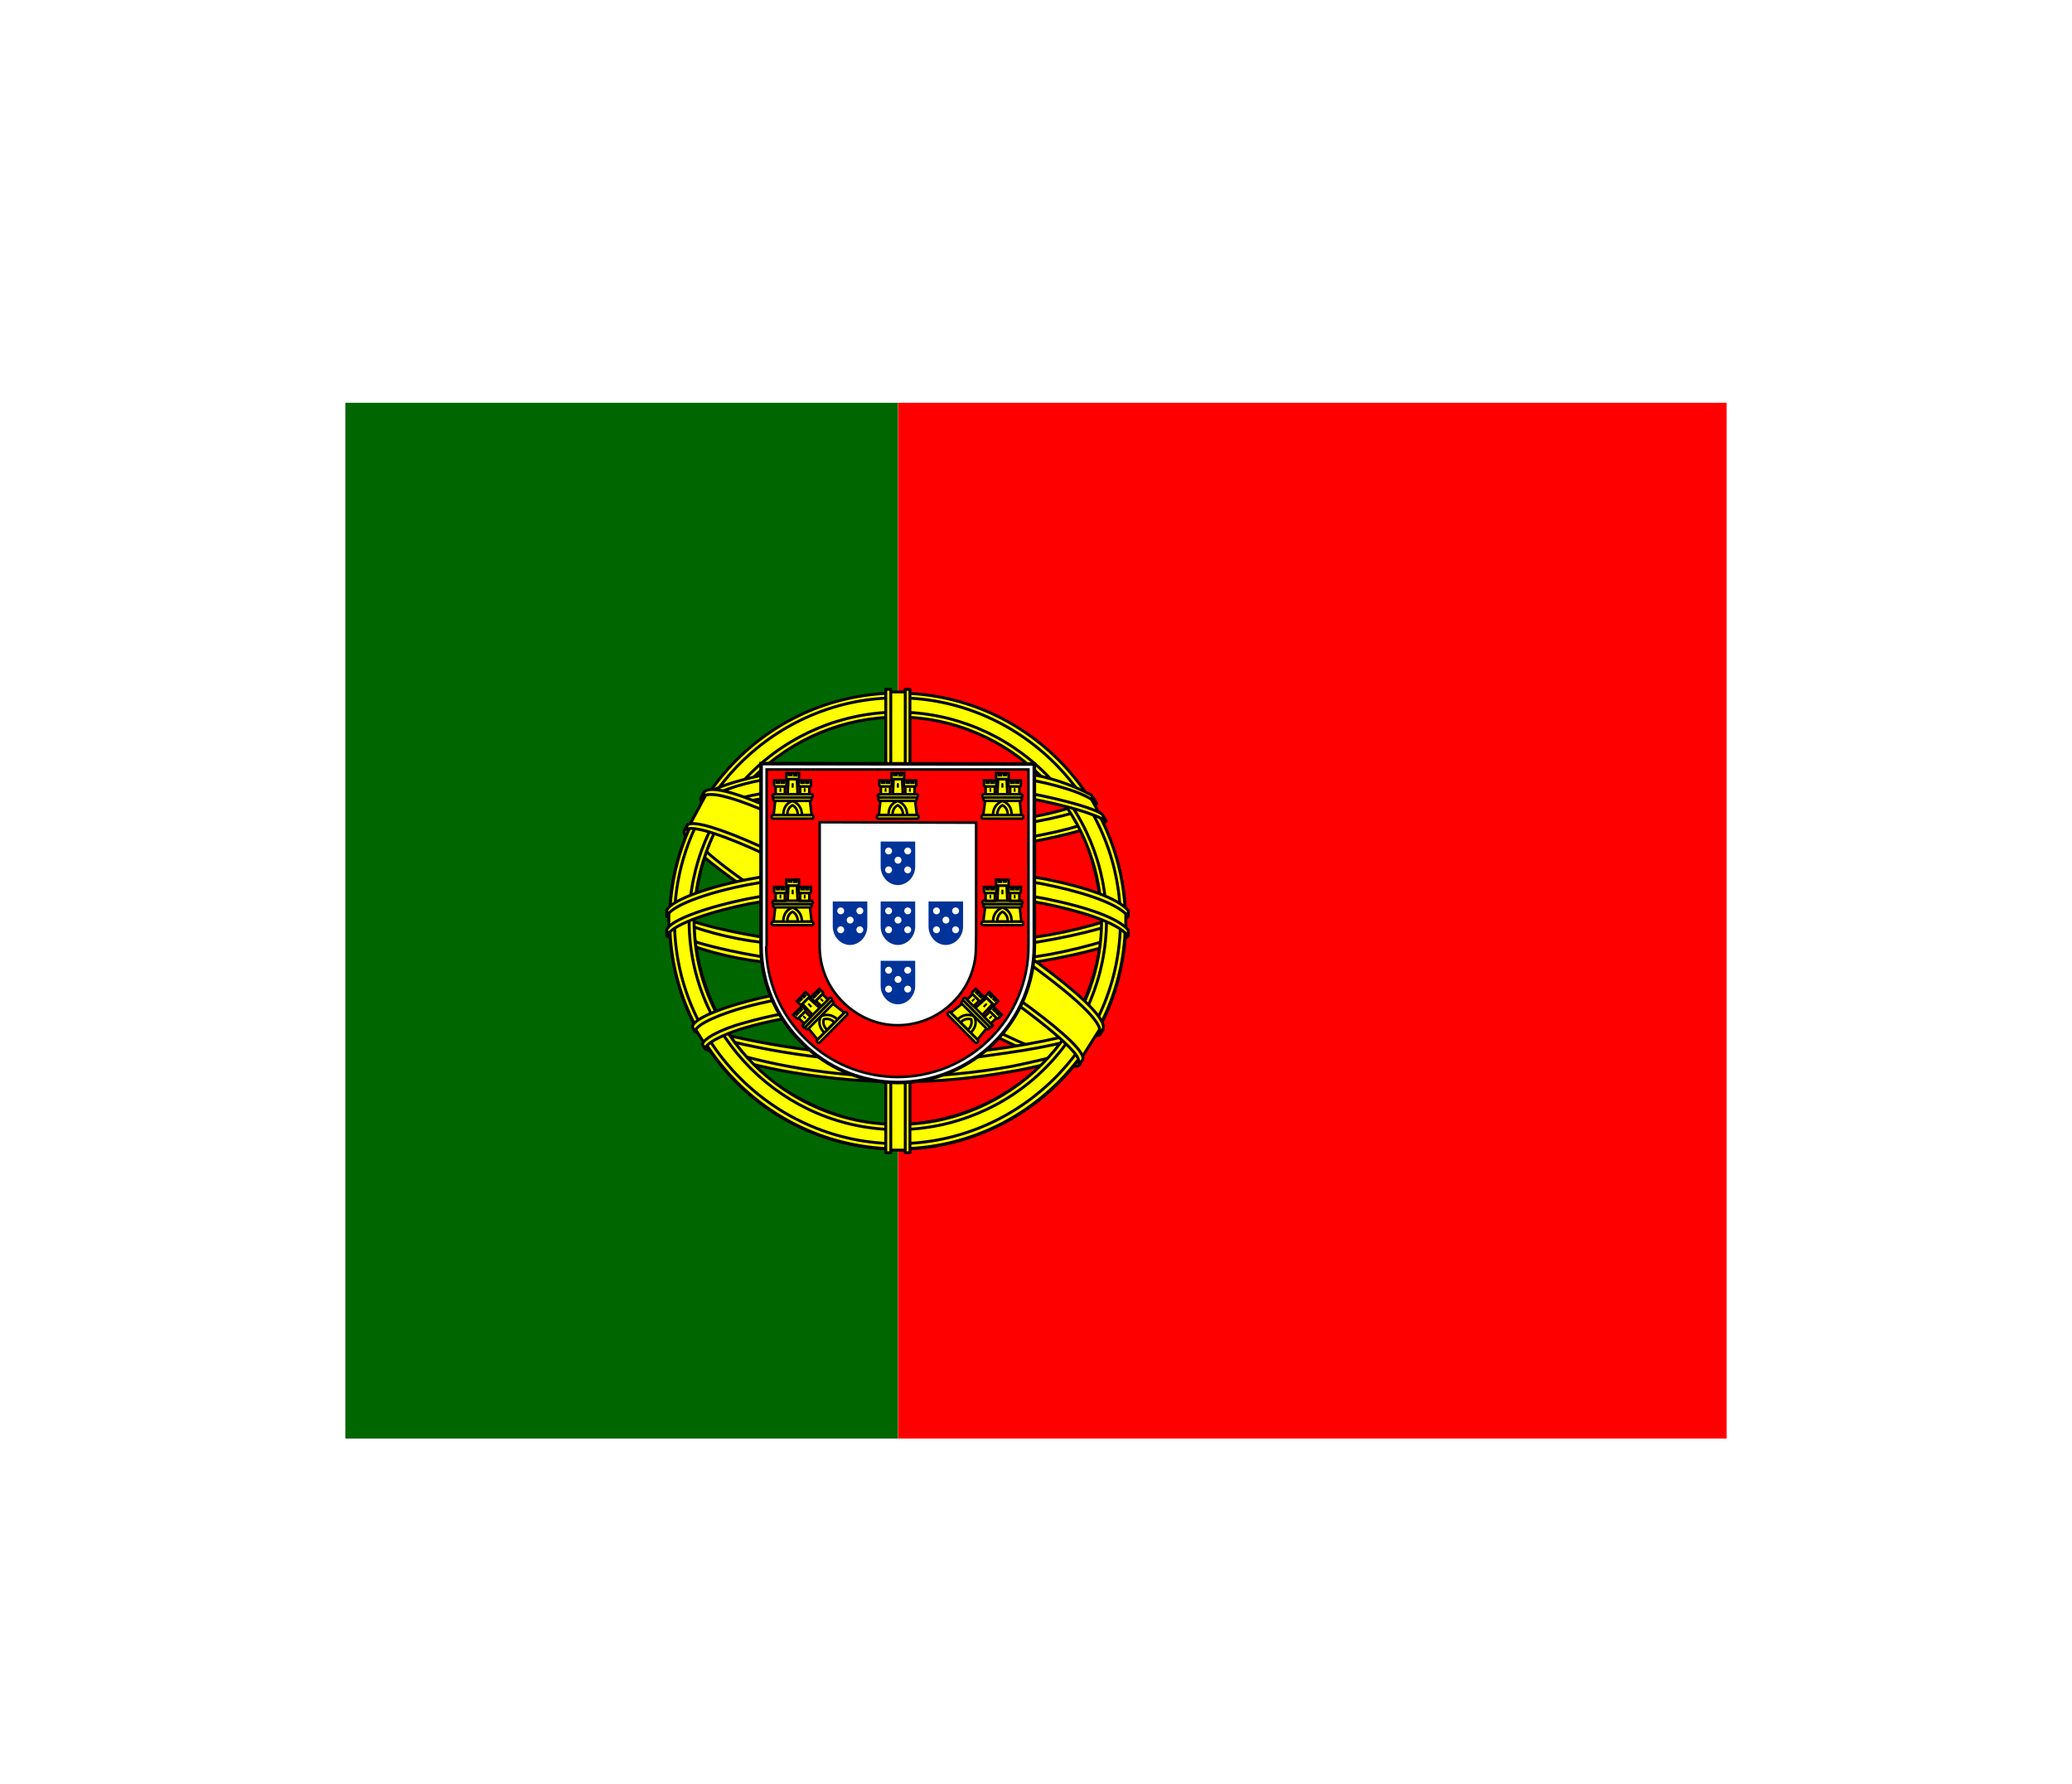 <svg width="36" height="31" viewBox="0 0 36 31" fill="none" xmlns="http://www.w3.org/2000/svg">
<g filter="url(#filter0_d_336_29920)">
<g clip-path="url(#clip0_336_29920)">
<path d="M15.602 3H30.002V21H15.602V3Z" fill="#FF0000"/>
<path d="M6 3H15.6V21H6V3Z" fill="#006600"/>
<path fill-rule="evenodd" clip-rule="evenodd" d="M18.729 14.482C17.518 14.444 11.979 10.987 11.941 10.432L12.245 9.926C12.796 10.725 18.459 14.088 19.018 13.968L18.729 14.482Z" fill="#FFFF00" stroke="black" stroke-width="0.05" stroke-linecap="round" stroke-linejoin="round"/>
<path fill-rule="evenodd" clip-rule="evenodd" d="M12.181 9.855C12.072 10.148 13.629 11.108 15.496 12.248C17.367 13.384 18.98 14.085 19.096 13.988L19.152 13.883C19.13 13.921 19.077 13.932 18.991 13.905C18.485 13.759 17.169 13.155 15.537 12.165C13.902 11.175 12.485 10.264 12.264 9.878C12.246 9.842 12.239 9.802 12.241 9.762H12.233L12.188 9.844L12.181 9.855V9.855ZM18.755 14.498C18.736 14.536 18.695 14.536 18.623 14.528C18.174 14.479 16.801 13.812 15.177 12.841C13.287 11.708 11.727 10.681 11.9 10.411L11.945 10.328L11.952 10.332C11.802 10.789 15.031 12.634 15.222 12.754C17.09 13.909 18.665 14.588 18.803 14.412L18.755 14.498V14.498Z" fill="#FFFF00" stroke="black" stroke-width="0.05" stroke-linecap="round" stroke-linejoin="round"/>
<path fill-rule="evenodd" clip-rule="evenodd" d="M15.606 10.77C16.814 10.759 18.306 10.605 19.169 10.26L18.981 9.96C18.475 10.242 16.975 10.429 15.595 10.455C13.968 10.44 12.816 10.287 12.239 9.9L12.066 10.223C13.124 10.673 14.211 10.767 15.606 10.77" fill="#FFFF00"/>
<path d="M15.606 10.77C16.814 10.759 18.306 10.605 19.169 10.26L18.981 9.96C18.475 10.242 16.975 10.429 15.595 10.455C13.968 10.44 12.816 10.287 12.239 9.9L12.066 10.223C13.124 10.673 14.211 10.767 15.606 10.77" stroke="black" stroke-width="0.05" stroke-linecap="round" stroke-linejoin="round"/>
<path fill-rule="evenodd" clip-rule="evenodd" d="M19.219 10.268C19.189 10.317 18.627 10.508 17.802 10.651C17.074 10.761 16.34 10.815 15.604 10.812C14.899 10.815 14.195 10.77 13.497 10.677C12.63 10.542 12.184 10.355 12.015 10.287L12.057 10.205C12.533 10.392 12.983 10.505 13.508 10.587C14.201 10.681 14.9 10.727 15.6 10.726C16.332 10.727 17.063 10.673 17.787 10.565C18.63 10.426 19.092 10.25 19.159 10.171L19.219 10.272V10.268ZM19.054 9.965C18.964 10.04 18.507 10.201 17.704 10.328C17.011 10.429 16.312 10.479 15.612 10.478C14.787 10.478 14.108 10.418 13.594 10.343C12.777 10.238 12.342 10.043 12.184 9.991L12.233 9.908C12.357 9.972 12.773 10.141 13.602 10.257C14.268 10.346 14.939 10.389 15.612 10.385C16.307 10.385 17.001 10.335 17.689 10.235C18.495 10.122 18.93 9.92 18.998 9.867L19.054 9.965V9.965ZM11.637 12.226C12.379 12.627 14.033 12.826 15.597 12.841C17.022 12.845 18.874 12.623 19.568 12.256L19.549 11.855C19.332 12.192 17.344 12.518 15.582 12.507C13.819 12.492 12.18 12.222 11.633 11.87V12.226" fill="#FFFF00"/>
<path d="M11.637 12.226C12.379 12.627 14.033 12.826 15.597 12.841C17.022 12.845 18.874 12.623 19.568 12.256L19.549 11.855C19.332 12.192 17.344 12.518 15.582 12.507C13.819 12.492 12.18 12.222 11.633 11.87V12.226M19.219 10.268C19.189 10.317 18.627 10.508 17.802 10.651C17.074 10.761 16.34 10.815 15.604 10.812C14.899 10.815 14.195 10.77 13.497 10.677C12.63 10.542 12.184 10.355 12.015 10.287L12.057 10.205C12.533 10.392 12.983 10.505 13.508 10.587C14.201 10.681 14.9 10.727 15.6 10.726C16.332 10.727 17.063 10.673 17.787 10.565C18.63 10.426 19.092 10.25 19.159 10.171L19.219 10.272V10.268ZM19.054 9.965C18.964 10.04 18.507 10.201 17.704 10.328C17.011 10.429 16.312 10.479 15.612 10.478C14.787 10.478 14.108 10.418 13.594 10.343C12.777 10.238 12.342 10.043 12.184 9.991L12.233 9.908C12.357 9.972 12.773 10.141 13.602 10.257C14.268 10.346 14.939 10.389 15.612 10.385C16.307 10.385 17.001 10.335 17.689 10.235C18.495 10.122 18.93 9.92 18.998 9.867L19.054 9.965V9.965Z" stroke="black" stroke-width="0.05" stroke-linecap="round" stroke-linejoin="round"/>
<path fill-rule="evenodd" clip-rule="evenodd" d="M19.603 12.169V12.263C19.498 12.39 18.846 12.578 18.028 12.713C17.216 12.829 16.396 12.885 15.576 12.878C14.798 12.884 14.021 12.83 13.251 12.716C12.677 12.65 12.116 12.498 11.586 12.266V12.158C11.95 12.398 12.932 12.578 13.262 12.63C13.855 12.72 14.616 12.788 15.576 12.788C16.585 12.788 17.391 12.716 18.013 12.623C18.602 12.536 19.438 12.315 19.603 12.169V12.169ZM19.603 11.831V11.925C19.498 12.049 18.846 12.236 18.028 12.371C17.216 12.489 16.396 12.546 15.576 12.54C14.798 12.545 14.021 12.491 13.251 12.379C12.677 12.312 12.116 12.161 11.586 11.929V11.816C11.95 12.06 12.936 12.236 13.262 12.289C14.028 12.401 14.802 12.455 15.576 12.45C16.585 12.45 17.395 12.375 18.013 12.281C18.602 12.199 19.438 11.978 19.603 11.831V11.831ZM15.591 14.411C13.881 14.404 12.415 13.946 12.103 13.871L12.328 14.224C13.38 14.596 14.49 14.778 15.606 14.76C16.907 14.723 18.043 14.621 18.842 14.231L19.075 13.864C18.531 14.123 16.675 14.411 15.587 14.411" fill="#FFFF00"/>
<path d="M15.591 14.411C13.881 14.404 12.415 13.946 12.103 13.871L12.328 14.224C13.38 14.596 14.49 14.778 15.606 14.76C16.907 14.723 18.043 14.621 18.842 14.231L19.075 13.864C18.531 14.123 16.675 14.411 15.587 14.411M19.603 12.169V12.263C19.498 12.39 18.846 12.578 18.028 12.713C17.216 12.829 16.396 12.885 15.576 12.878C14.798 12.884 14.021 12.83 13.251 12.716C12.677 12.65 12.116 12.498 11.586 12.266V12.158C11.95 12.398 12.932 12.578 13.262 12.63C13.855 12.72 14.616 12.788 15.576 12.788C16.585 12.788 17.391 12.716 18.013 12.623C18.602 12.536 19.438 12.315 19.603 12.169V12.169ZM19.603 11.831V11.925C19.498 12.049 18.846 12.236 18.028 12.371C17.216 12.489 16.396 12.546 15.576 12.54C14.798 12.545 14.021 12.491 13.251 12.379C12.677 12.312 12.116 12.161 11.586 11.929V11.816C11.95 12.06 12.936 12.236 13.262 12.289C14.028 12.401 14.802 12.455 15.576 12.45C16.585 12.45 17.395 12.375 18.013 12.281C18.602 12.199 19.438 11.978 19.603 11.831V11.831Z" stroke="black" stroke-width="0.05" stroke-linecap="round" stroke-linejoin="round"/>
<path fill-rule="evenodd" clip-rule="evenodd" d="M18.931 14.15C18.897 14.201 18.862 14.251 18.826 14.3C18.451 14.435 17.851 14.578 17.604 14.615C16.94 14.739 16.266 14.802 15.59 14.803C14.075 14.78 12.834 14.484 12.253 14.229L12.204 14.15L12.211 14.135L12.29 14.169C13.357 14.522 14.473 14.706 15.598 14.713C16.303 14.713 17.004 14.634 17.57 14.533C18.44 14.356 18.793 14.225 18.901 14.165L18.928 14.15H18.931ZM19.13 13.82C19.105 13.864 19.081 13.908 19.055 13.951C18.853 14.026 18.305 14.184 17.506 14.296C16.981 14.368 16.655 14.439 15.609 14.458C14.413 14.446 13.224 14.269 12.076 13.933L12.035 13.839C13.201 14.161 14.403 14.338 15.613 14.364C16.569 14.345 16.978 14.274 17.499 14.203C18.429 14.06 18.898 13.903 19.036 13.861C19.037 13.859 19.037 13.856 19.036 13.854L19.134 13.816L19.13 13.82Z" fill="#FFFF00" stroke="black" stroke-width="0.05" stroke-linecap="round" stroke-linejoin="round"/>
<path fill-rule="evenodd" clip-rule="evenodd" d="M19.155 11.91C19.159 13.035 18.582 14.047 18.12 14.49C17.439 15.154 16.529 15.533 15.578 15.547C14.442 15.566 13.373 14.828 13.084 14.501C12.438 13.816 12.07 12.915 12.053 11.974C12.12 10.744 12.604 9.889 13.302 9.3C13.979 8.742 14.832 8.441 15.709 8.449C16.221 8.474 16.723 8.605 17.181 8.835C17.64 9.065 18.045 9.388 18.372 9.784C18.84 10.354 19.047 10.973 19.155 11.91V11.91ZM15.585 8.062C16.634 8.062 17.641 8.477 18.386 9.216C19.13 9.955 19.552 10.959 19.56 12.008C19.56 12.528 19.458 13.043 19.259 13.524C19.059 14.005 18.767 14.442 18.399 14.81C18.031 15.178 17.594 15.47 17.113 15.669C16.633 15.869 16.117 15.971 15.597 15.971C15.076 15.971 14.561 15.869 14.08 15.669C13.599 15.47 13.162 15.178 12.794 14.81C12.426 14.442 12.134 14.005 11.934 13.524C11.735 13.043 11.633 12.528 11.633 12.008C11.629 9.832 13.407 8.062 15.585 8.062" fill="#FFFF00"/>
<path d="M15.585 8.062C16.634 8.062 17.641 8.477 18.386 9.216C19.13 9.955 19.552 10.959 19.56 12.008C19.56 12.528 19.458 13.043 19.259 13.524C19.059 14.005 18.767 14.442 18.399 14.81C18.031 15.178 17.594 15.47 17.113 15.669C16.633 15.869 16.117 15.971 15.597 15.971C15.076 15.971 14.561 15.869 14.08 15.669C13.599 15.47 13.162 15.178 12.794 14.81C12.426 14.442 12.134 14.005 11.934 13.524C11.735 13.043 11.633 12.528 11.633 12.008C11.629 9.832 13.407 8.062 15.585 8.062M19.155 11.91C19.159 13.035 18.582 14.047 18.12 14.49C17.439 15.154 16.529 15.533 15.578 15.547C14.442 15.566 13.373 14.828 13.084 14.501C12.438 13.816 12.07 12.915 12.053 11.974C12.12 10.744 12.604 9.889 13.302 9.3C13.979 8.742 14.832 8.441 15.709 8.449C16.221 8.474 16.723 8.605 17.181 8.835C17.64 9.065 18.045 9.388 18.372 9.784C18.84 10.354 19.047 10.973 19.155 11.91V11.91Z" stroke="black" stroke-width="0.05" stroke-linecap="round" stroke-linejoin="round"/>
<path fill-rule="evenodd" clip-rule="evenodd" d="M15.593 8.045C17.776 8.045 19.553 9.822 19.553 12.005C19.553 14.187 17.776 15.965 15.597 15.965C13.418 15.965 11.637 14.187 11.637 12.005C11.637 9.822 13.414 8.045 15.597 8.045H15.593ZM11.719 12.001C11.719 14.131 13.47 15.875 15.593 15.875C17.715 15.875 19.467 14.131 19.467 12.001C19.467 9.871 17.715 8.127 15.593 8.127C13.47 8.127 11.719 9.871 11.719 12.001Z" fill="#FFFF00" stroke="black" stroke-width="0.05" stroke-linecap="round" stroke-linejoin="round"/>
<path fill-rule="evenodd" clip-rule="evenodd" d="M15.599 8.375C16.56 8.378 17.48 8.761 18.16 9.44C18.839 10.12 19.222 11.04 19.225 12.001C19.222 12.962 18.839 13.883 18.16 14.563C17.481 15.243 16.56 15.627 15.599 15.631C13.611 15.631 11.973 13.996 11.973 12.001C11.977 11.041 12.36 10.121 13.039 9.441C13.718 8.762 14.638 8.379 15.599 8.375V8.375ZM12.059 12.001C12.059 13.951 13.656 15.541 15.599 15.541C17.541 15.541 19.139 13.947 19.139 12.001C19.139 10.051 17.541 8.461 15.599 8.461C14.661 8.465 13.763 8.839 13.1 9.502C12.437 10.165 12.063 11.064 12.059 12.001V12.001Z" fill="#FFFF00" stroke="black" stroke-width="0.05" stroke-linecap="round" stroke-linejoin="round"/>
<path fill-rule="evenodd" clip-rule="evenodd" d="M15.759 8.025H15.418V15.987H15.755L15.759 8.025Z" fill="#FFFF00" stroke="black" stroke-width="0.05" stroke-linecap="round" stroke-linejoin="round"/>
<path fill-rule="evenodd" clip-rule="evenodd" d="M15.724 7.98H15.81V16.032H15.728V7.98H15.724ZM15.387 7.98H15.477V16.032H15.39V7.98H15.387Z" fill="#FFFF00" stroke="black" stroke-width="0.05" stroke-linecap="round" stroke-linejoin="round"/>
<path fill-rule="evenodd" clip-rule="evenodd" d="M19.56 12.158V11.866L19.32 11.641L17.959 11.281L16.001 11.082L13.639 11.202L11.959 11.6L11.621 11.851V12.147L12.48 11.761L14.52 11.442H16.481L17.921 11.6L18.919 11.839L19.56 12.158Z" fill="#FFFF00" stroke="black" stroke-width="0.05" stroke-linecap="round" stroke-linejoin="round"/>
<path fill-rule="evenodd" clip-rule="evenodd" d="M15.598 11.392C16.532 11.392 17.436 11.479 18.16 11.617C18.902 11.767 19.423 11.955 19.603 12.161V12.266C19.386 12.004 18.685 11.816 18.141 11.704C17.428 11.569 16.528 11.479 15.595 11.479C14.616 11.479 13.701 11.576 12.996 11.711C12.433 11.824 11.68 12.049 11.586 12.266V12.157C11.635 12.007 12.197 11.782 12.985 11.621C13.693 11.482 14.608 11.392 15.595 11.392H15.598ZM15.598 11.051C16.457 11.049 17.314 11.125 18.16 11.276C18.902 11.426 19.423 11.614 19.603 11.824V11.925C19.386 11.666 18.685 11.475 18.141 11.366C17.428 11.227 16.528 11.141 15.595 11.141C14.724 11.138 13.856 11.216 13 11.374C12.456 11.475 11.672 11.707 11.586 11.925V11.82C11.638 11.67 12.208 11.434 12.985 11.284C13.697 11.145 14.608 11.051 15.598 11.051V11.051ZM15.576 9.319C17.05 9.311 18.336 9.525 18.925 9.825L19.138 10.2C18.628 9.922 17.241 9.637 15.58 9.675C14.226 9.686 12.778 9.825 12.055 10.215L12.31 9.787C12.906 9.476 14.308 9.319 15.576 9.319" fill="#FFFF00"/>
<path d="M15.576 9.319C17.05 9.311 18.336 9.525 18.925 9.825L19.138 10.2C18.628 9.922 17.241 9.637 15.58 9.675C14.226 9.686 12.778 9.825 12.055 10.215L12.31 9.787C12.906 9.476 14.308 9.319 15.576 9.319M15.598 11.392C16.532 11.392 17.436 11.479 18.16 11.617C18.902 11.767 19.423 11.955 19.603 12.161V12.266C19.386 12.004 18.685 11.816 18.141 11.704C17.428 11.569 16.528 11.479 15.595 11.479C14.616 11.479 13.701 11.576 12.996 11.711C12.433 11.824 11.68 12.049 11.586 12.266V12.157C11.635 12.007 12.197 11.782 12.985 11.621C13.693 11.482 14.608 11.392 15.595 11.392H15.598ZM15.598 11.051C16.457 11.049 17.314 11.125 18.16 11.276C18.902 11.426 19.423 11.614 19.603 11.824V11.925C19.386 11.666 18.685 11.475 18.141 11.366C17.428 11.227 16.528 11.141 15.595 11.141C14.724 11.138 13.856 11.216 13 11.374C12.456 11.475 11.672 11.707 11.586 11.925V11.82C11.638 11.67 12.208 11.434 12.985 11.284C13.697 11.145 14.608 11.051 15.598 11.051V11.051Z" stroke="black" stroke-width="0.05" stroke-linecap="round" stroke-linejoin="round"/>
<path fill-rule="evenodd" clip-rule="evenodd" d="M15.597 9.627C16.367 9.614 17.136 9.668 17.896 9.788C18.496 9.901 19.07 10.066 19.152 10.156L19.216 10.268C19.017 10.141 18.519 9.995 17.881 9.875C17.244 9.755 16.43 9.713 15.594 9.717C14.645 9.713 13.906 9.762 13.276 9.875C12.842 9.936 12.42 10.066 12.027 10.261L12.091 10.145C12.316 10.032 12.665 9.893 13.257 9.785C13.914 9.665 14.66 9.631 15.597 9.627V9.627ZM15.597 9.29C16.4 9.282 17.195 9.327 17.814 9.44C18.215 9.499 18.602 9.626 18.961 9.815L19.055 9.965C18.897 9.788 18.305 9.62 17.776 9.53C17.161 9.421 16.4 9.38 15.597 9.372C14.85 9.366 14.104 9.421 13.366 9.537C12.98 9.591 12.605 9.706 12.256 9.878L12.339 9.755C12.556 9.642 12.909 9.537 13.351 9.451C14.094 9.333 14.845 9.278 15.597 9.286V9.29ZM17.562 13.651C16.912 13.538 16.253 13.488 15.594 13.501C13.137 13.531 12.346 14.007 12.249 14.15L12.061 13.85C12.691 13.4 14.026 13.145 15.609 13.167C16.43 13.182 17.139 13.239 17.731 13.355L17.562 13.655" fill="#FFFF00"/>
<path d="M17.562 13.651C16.912 13.538 16.253 13.488 15.594 13.501C13.137 13.531 12.346 14.007 12.249 14.15L12.061 13.85C12.691 13.4 14.026 13.145 15.609 13.167C16.43 13.182 17.139 13.239 17.731 13.355L17.562 13.655M15.597 9.627C16.367 9.614 17.136 9.668 17.896 9.788C18.496 9.901 19.07 10.066 19.152 10.156L19.216 10.268C19.017 10.141 18.519 9.995 17.881 9.875C17.244 9.755 16.43 9.713 15.594 9.717C14.645 9.713 13.906 9.762 13.276 9.875C12.842 9.936 12.42 10.066 12.027 10.261L12.091 10.145C12.316 10.032 12.665 9.893 13.257 9.785C13.914 9.665 14.66 9.631 15.597 9.627V9.627ZM15.597 9.29C16.4 9.282 17.195 9.327 17.814 9.44C18.215 9.499 18.602 9.626 18.961 9.815L19.055 9.965C18.897 9.788 18.305 9.62 17.776 9.53C17.161 9.421 16.4 9.38 15.597 9.372C14.85 9.366 14.104 9.421 13.366 9.537C12.98 9.591 12.605 9.706 12.256 9.878L12.339 9.755C12.556 9.642 12.909 9.537 13.351 9.451C14.094 9.333 14.845 9.278 15.597 9.286V9.29Z" stroke="black" stroke-width="0.05" stroke-linecap="round" stroke-linejoin="round"/>
<path fill-rule="evenodd" clip-rule="evenodd" d="M15.582 13.458C16.265 13.47 16.933 13.496 17.581 13.616L17.536 13.698C16.936 13.586 16.291 13.548 15.586 13.548C14.675 13.541 13.76 13.627 12.961 13.856C12.71 13.927 12.294 14.088 12.249 14.223L12.204 14.148C12.219 14.066 12.466 13.901 12.939 13.773C13.854 13.511 14.709 13.462 15.582 13.458ZM15.613 13.113C16.333 13.113 17.052 13.175 17.761 13.301L17.712 13.387C17.02 13.26 16.317 13.198 15.613 13.203C14.705 13.203 13.741 13.271 12.864 13.526C12.582 13.608 12.091 13.788 12.076 13.927L12.031 13.845C12.039 13.717 12.463 13.548 12.845 13.44C13.726 13.181 14.694 13.117 15.613 13.113V13.113Z" fill="#FFFF00" stroke="black" stroke-width="0.05" stroke-linecap="round" stroke-linejoin="round"/>
<path fill-rule="evenodd" clip-rule="evenodd" d="M19.102 13.894L18.81 14.355L17.958 13.602L15.761 12.12L13.278 10.759L11.992 10.32L12.266 9.81L12.36 9.762L13.158 9.96L15.798 11.322L17.321 12.282L18.6 13.2L19.121 13.8L19.102 13.894Z" fill="#FFFF00" stroke="black" stroke-width="0.05" stroke-linecap="round" stroke-linejoin="round"/>
<path fill-rule="evenodd" clip-rule="evenodd" d="M11.947 10.332C12.172 10.182 13.83 10.918 15.57 11.967C17.298 13.018 18.956 14.203 18.806 14.424L18.757 14.502L18.735 14.521C18.738 14.518 18.765 14.484 18.735 14.405C18.66 14.161 17.482 13.224 15.536 12.046C13.635 10.918 12.052 10.235 11.898 10.43L11.947 10.332V10.332ZM19.162 13.891C19.305 13.606 17.767 12.447 15.858 11.319C13.908 10.213 12.498 9.56 12.24 9.755L12.187 9.864C12.187 9.867 12.187 9.856 12.202 9.845C12.247 9.807 12.326 9.807 12.36 9.807C12.802 9.815 14.066 10.396 15.84 11.412C16.62 11.863 19.125 13.475 19.113 13.925C19.113 13.963 19.117 13.97 19.102 13.992L19.166 13.895L19.162 13.891Z" fill="#FFFF00" stroke="black" stroke-width="0.05" stroke-linecap="round" stroke-linejoin="round"/>
<path d="M13.223 12.441C13.223 12.752 13.285 13.059 13.406 13.346C13.526 13.632 13.701 13.892 13.923 14.11C14.141 14.331 14.401 14.508 14.688 14.629C14.975 14.749 15.283 14.812 15.595 14.813C16.225 14.813 16.829 14.563 17.275 14.117C17.495 13.898 17.67 13.638 17.789 13.351C17.909 13.064 17.971 12.756 17.971 12.445V9.278L13.223 9.27V12.441V12.441Z" fill="white" stroke="black" stroke-width="0.062"/>
<path d="M13.312 12.445C13.313 12.743 13.373 13.038 13.489 13.312C13.604 13.587 13.772 13.836 13.985 14.045C14.41 14.473 14.989 14.715 15.592 14.717C16.195 14.717 16.774 14.479 17.201 14.053C17.412 13.844 17.58 13.594 17.694 13.32C17.809 13.045 17.868 12.751 17.869 12.453V9.373H13.32V12.445M16.96 10.297V12.253L16.956 12.457C16.958 12.636 16.923 12.813 16.854 12.978C16.786 13.143 16.684 13.292 16.556 13.417C16.302 13.672 15.957 13.816 15.597 13.817C15.22 13.817 14.889 13.657 14.64 13.409C14.385 13.155 14.241 12.809 14.241 12.449V10.289L16.96 10.297Z" fill="#FF0000"/>
<path d="M13.312 12.445C13.313 12.743 13.373 13.038 13.489 13.312C13.604 13.587 13.772 13.836 13.985 14.045C14.41 14.473 14.989 14.715 15.592 14.717C16.195 14.717 16.774 14.479 17.201 14.053C17.412 13.844 17.58 13.594 17.694 13.32C17.809 13.045 17.868 12.751 17.869 12.453V9.373H13.32V12.445M16.96 10.297V12.253L16.956 12.457C16.958 12.636 16.923 12.813 16.854 12.978C16.786 13.143 16.684 13.292 16.556 13.417C16.302 13.672 15.957 13.816 15.597 13.817C15.22 13.817 14.889 13.657 14.64 13.409C14.385 13.155 14.241 12.809 14.241 12.449V10.289L16.96 10.297Z" stroke="black" stroke-width="0.044"/>
<path d="M13.605 10.178C13.61 9.958 13.765 9.906 13.765 9.906C13.77 9.906 13.938 9.962 13.938 10.182H13.605" fill="#FFFF00"/>
<path d="M13.47 9.91L13.442 10.162H13.61C13.61 9.954 13.77 9.922 13.77 9.922C13.774 9.922 13.93 9.966 13.934 10.162H14.102L14.07 9.906H13.47V9.91ZM13.43 10.166H14.11C14.122 10.166 14.134 10.178 14.134 10.194C14.134 10.214 14.122 10.226 14.11 10.226H13.43C13.418 10.226 13.406 10.214 13.406 10.194C13.406 10.178 13.418 10.166 13.434 10.166H13.43Z" fill="#FFFF00" stroke="black" stroke-width="0.044"/>
<path d="M13.678 10.162C13.678 10.03 13.77 9.994 13.77 9.994C13.77 9.994 13.862 10.034 13.862 10.162H13.678ZM13.446 9.802H14.098C14.11 9.802 14.122 9.818 14.122 9.834C14.122 9.846 14.11 9.858 14.098 9.858H13.446C13.434 9.858 13.422 9.846 13.422 9.83C13.422 9.818 13.434 9.806 13.446 9.806V9.802ZM13.462 9.862H14.078C14.09 9.862 14.102 9.874 14.102 9.89C14.102 9.906 14.09 9.918 14.078 9.918H13.458C13.442 9.918 13.434 9.906 13.434 9.89C13.434 9.874 13.442 9.862 13.458 9.862H13.462ZM13.662 9.438H13.71V9.47H13.746V9.438H13.798V9.474H13.834V9.434H13.882V9.514C13.882 9.53 13.874 9.538 13.862 9.538H13.686C13.674 9.538 13.662 9.53 13.662 9.518V9.438ZM13.846 9.546L13.858 9.802H13.686L13.698 9.542H13.846" fill="#FFFF00"/>
<path d="M13.846 9.546L13.858 9.802H13.686L13.698 9.542H13.846M13.678 10.162C13.678 10.03 13.77 9.994 13.77 9.994C13.77 9.994 13.862 10.034 13.862 10.162H13.678ZM13.446 9.802H14.098C14.11 9.802 14.122 9.818 14.122 9.834C14.122 9.846 14.11 9.858 14.098 9.858H13.446C13.434 9.858 13.422 9.846 13.422 9.83C13.422 9.818 13.434 9.806 13.446 9.806V9.802ZM13.462 9.862H14.078C14.09 9.862 14.102 9.874 14.102 9.89C14.102 9.906 14.09 9.918 14.078 9.918H13.458C13.442 9.918 13.434 9.906 13.434 9.89C13.434 9.874 13.442 9.862 13.458 9.862H13.462ZM13.662 9.438H13.71V9.47H13.746V9.438H13.798V9.474H13.834V9.434H13.882V9.514C13.882 9.53 13.874 9.538 13.862 9.538H13.686C13.674 9.538 13.662 9.53 13.662 9.518V9.438Z" stroke="black" stroke-width="0.044"/>
<path d="M13.637 9.666V9.802H13.477V9.666H13.637Z" fill="#FFFF00" stroke="black" stroke-width="0.044"/>
<path d="M14.062 9.666V9.802H13.902V9.666H14.062Z" fill="#FFFF00" stroke="black" stroke-width="0.044"/>
<path d="M13.449 9.562H13.497V9.602H13.533V9.562H13.581V9.602H13.617V9.562H13.665V9.643C13.665 9.659 13.657 9.666 13.645 9.666H13.473C13.467 9.666 13.461 9.664 13.456 9.659C13.452 9.655 13.449 9.649 13.449 9.643V9.562V9.562Z" fill="#FFFF00" stroke="black" stroke-width="0.044"/>
<path d="M13.875 9.562H13.923V9.602H13.959V9.562H14.007V9.602H14.043V9.562H14.091V9.643C14.091 9.659 14.083 9.666 14.071 9.666H13.899C13.893 9.666 13.886 9.664 13.882 9.659C13.877 9.655 13.875 9.649 13.875 9.643V9.562V9.562Z" fill="#FFFF00" stroke="black" stroke-width="0.044"/>
<path d="M13.754 9.625C13.754 9.601 13.79 9.601 13.79 9.625V9.689H13.754V9.625Z" fill="black"/>
<path d="M13.543 9.713C13.543 9.689 13.575 9.689 13.575 9.713V9.761H13.543V9.713Z" fill="black"/>
<path d="M13.965 9.713C13.965 9.689 13.997 9.689 13.997 9.713V9.761H13.965V9.713Z" fill="black"/>
<path d="M13.605 12.03C13.61 11.81 13.765 11.758 13.765 11.758C13.77 11.758 13.938 11.814 13.938 12.034H13.605" fill="#FFFF00"/>
<path d="M13.47 11.762L13.442 12.014H13.61C13.61 11.806 13.77 11.774 13.77 11.774C13.774 11.774 13.93 11.818 13.934 12.014H14.102L14.07 11.758H13.47V11.762ZM13.43 12.018H14.11C14.122 12.018 14.134 12.03 14.134 12.046C14.134 12.066 14.122 12.078 14.11 12.078H13.43C13.418 12.078 13.406 12.066 13.406 12.046C13.406 12.03 13.418 12.018 13.434 12.018H13.43Z" fill="#FFFF00" stroke="black" stroke-width="0.044"/>
<path d="M13.678 12.013C13.678 11.881 13.77 11.845 13.77 11.845C13.77 11.845 13.862 11.885 13.862 12.013H13.678ZM13.446 11.653H14.098C14.11 11.653 14.122 11.669 14.122 11.685C14.122 11.697 14.11 11.709 14.098 11.709H13.446C13.434 11.709 13.422 11.697 13.422 11.681C13.422 11.669 13.434 11.657 13.446 11.657V11.653ZM13.462 11.713H14.078C14.09 11.713 14.102 11.725 14.102 11.741C14.102 11.757 14.09 11.769 14.078 11.769H13.458C13.442 11.769 13.434 11.757 13.434 11.741C13.434 11.725 13.442 11.713 13.458 11.713H13.462ZM13.662 11.289H13.71V11.321H13.746V11.289H13.798V11.325H13.834V11.285H13.882V11.365C13.882 11.381 13.874 11.389 13.862 11.389H13.686C13.674 11.389 13.662 11.381 13.662 11.369V11.289ZM13.846 11.397L13.858 11.653H13.686L13.698 11.393H13.846" fill="#FFFF00"/>
<path d="M13.846 11.397L13.858 11.653H13.686L13.698 11.393H13.846M13.678 12.013C13.678 11.881 13.77 11.845 13.77 11.845C13.77 11.845 13.862 11.885 13.862 12.013H13.678ZM13.446 11.653H14.098C14.11 11.653 14.122 11.669 14.122 11.685C14.122 11.697 14.11 11.709 14.098 11.709H13.446C13.434 11.709 13.422 11.697 13.422 11.681C13.422 11.669 13.434 11.657 13.446 11.657V11.653ZM13.462 11.713H14.078C14.09 11.713 14.102 11.725 14.102 11.741C14.102 11.757 14.09 11.769 14.078 11.769H13.458C13.442 11.769 13.434 11.757 13.434 11.741C13.434 11.725 13.442 11.713 13.458 11.713H13.462ZM13.662 11.289H13.71V11.321H13.746V11.289H13.798V11.325H13.834V11.285H13.882V11.365C13.882 11.381 13.874 11.389 13.862 11.389H13.686C13.674 11.389 13.662 11.381 13.662 11.369V11.289Z" stroke="black" stroke-width="0.044"/>
<path d="M13.637 11.518V11.654H13.477V11.518H13.637Z" fill="#FFFF00" stroke="black" stroke-width="0.044"/>
<path d="M14.062 11.518V11.654H13.902V11.518H14.062Z" fill="#FFFF00" stroke="black" stroke-width="0.044"/>
<path d="M13.449 11.414H13.497V11.454H13.533V11.414H13.581V11.454H13.617V11.414H13.665V11.494C13.665 11.51 13.657 11.518 13.645 11.518H13.473C13.467 11.518 13.461 11.515 13.456 11.511C13.452 11.507 13.449 11.5 13.449 11.494V11.414V11.414Z" fill="#FFFF00" stroke="black" stroke-width="0.044"/>
<path d="M13.875 11.414H13.923V11.454H13.959V11.414H14.007V11.454H14.043V11.414H14.091V11.494C14.091 11.51 14.083 11.518 14.071 11.518H13.899C13.893 11.518 13.886 11.515 13.882 11.511C13.877 11.507 13.875 11.5 13.875 11.494V11.414V11.414Z" fill="#FFFF00" stroke="black" stroke-width="0.044"/>
<path d="M13.754 11.477C13.754 11.453 13.79 11.453 13.79 11.477V11.541H13.754V11.477Z" fill="black"/>
<path d="M13.543 11.565C13.543 11.541 13.575 11.541 13.575 11.565V11.613H13.543V11.565Z" fill="black"/>
<path d="M13.965 11.565C13.965 11.541 13.997 11.541 13.997 11.565V11.613H13.965V11.565Z" fill="black"/>
<path d="M14.33 13.961C14.176 13.803 14.249 13.656 14.249 13.656C14.252 13.653 14.41 13.573 14.566 13.728L14.333 13.964" fill="#FFFF00"/>
<path d="M14.044 13.868L14.203 14.065L14.322 13.946C14.174 13.799 14.264 13.663 14.264 13.663C14.267 13.66 14.408 13.581 14.55 13.716L14.668 13.597L14.464 13.439L14.041 13.865L14.044 13.868ZM14.197 14.076L14.677 13.594C14.685 13.585 14.702 13.585 14.713 13.597C14.728 13.611 14.728 13.628 14.719 13.636L14.24 14.119C14.232 14.127 14.215 14.127 14.2 14.113C14.189 14.102 14.189 14.085 14.2 14.073L14.197 14.076Z" fill="#FFFF00" stroke="black" stroke-width="0.044"/>
<path d="M14.369 13.898C14.275 13.805 14.314 13.714 14.314 13.714C14.314 13.714 14.408 13.677 14.498 13.767L14.369 13.898ZM13.95 13.809L14.409 13.346C14.418 13.338 14.438 13.34 14.449 13.352C14.457 13.36 14.457 13.377 14.449 13.386L13.99 13.848C13.981 13.857 13.964 13.857 13.953 13.845C13.944 13.837 13.944 13.82 13.953 13.812L13.95 13.809ZM14.004 13.84L14.438 13.402C14.446 13.394 14.463 13.394 14.475 13.405C14.486 13.416 14.486 13.434 14.477 13.442L14.041 13.882C14.029 13.893 14.015 13.89 14.004 13.879C13.992 13.868 13.99 13.854 14.001 13.842L14.004 13.84ZM13.844 13.399L13.878 13.365L13.9 13.387L13.926 13.362L13.903 13.339L13.94 13.302L13.965 13.328L13.991 13.302L13.962 13.274L13.996 13.24L14.053 13.296C14.064 13.308 14.064 13.319 14.056 13.328L13.932 13.452C13.923 13.461 13.909 13.464 13.901 13.455L13.844 13.399ZM14.05 13.345L14.24 13.516L14.119 13.638L13.943 13.447L14.047 13.342" fill="#FFFF00"/>
<path d="M14.05 13.345L14.24 13.516L14.119 13.638L13.943 13.447L14.047 13.342M14.369 13.898C14.275 13.805 14.314 13.714 14.314 13.714C14.314 13.714 14.408 13.677 14.498 13.767L14.369 13.898ZM13.95 13.809L14.409 13.346C14.418 13.338 14.438 13.34 14.449 13.352C14.457 13.36 14.457 13.377 14.449 13.386L13.99 13.848C13.981 13.857 13.964 13.857 13.953 13.845C13.944 13.837 13.944 13.82 13.953 13.812L13.95 13.809ZM14.004 13.84L14.438 13.402C14.446 13.394 14.463 13.394 14.475 13.405C14.486 13.416 14.486 13.434 14.477 13.442L14.041 13.882C14.029 13.893 14.015 13.89 14.004 13.879C13.992 13.868 13.99 13.854 14.001 13.842L14.004 13.84ZM13.844 13.399L13.878 13.365L13.9 13.387L13.926 13.362L13.903 13.339L13.94 13.302L13.965 13.328L13.991 13.302L13.962 13.274L13.996 13.24L14.053 13.296C14.064 13.308 14.064 13.319 14.056 13.328L13.932 13.452C13.923 13.461 13.909 13.464 13.901 13.455L13.844 13.399Z" stroke="black" stroke-width="0.044"/>
<path d="M13.988 13.578L14.084 13.674L13.972 13.787L13.875 13.691L13.988 13.578Z" fill="#FFFF00" stroke="black" stroke-width="0.044"/>
<path d="M14.289 13.277L14.385 13.373L14.272 13.486L14.176 13.391L14.289 13.277Z" fill="#FFFF00" stroke="black" stroke-width="0.044"/>
<path d="M13.781 13.637L13.815 13.603L13.844 13.631L13.869 13.605L13.84 13.577L13.874 13.543L13.903 13.571L13.928 13.546L13.9 13.518L13.934 13.483L13.99 13.54C14.002 13.551 14.002 13.562 13.993 13.571L13.872 13.693C13.867 13.697 13.861 13.7 13.855 13.7C13.849 13.7 13.842 13.698 13.838 13.693L13.781 13.637V13.637Z" fill="#FFFF00" stroke="black" stroke-width="0.044"/>
<path d="M14.082 13.336L14.116 13.302L14.144 13.33L14.17 13.305L14.141 13.276L14.175 13.242L14.203 13.271L14.229 13.245L14.2 13.217L14.234 13.183L14.291 13.239C14.302 13.25 14.302 13.262 14.294 13.27L14.173 13.392C14.168 13.397 14.162 13.399 14.156 13.399C14.149 13.399 14.143 13.397 14.139 13.392L14.082 13.336V13.336Z" fill="#FFFF00" stroke="black" stroke-width="0.044"/>
<path d="M14.04 13.466C14.023 13.449 14.049 13.423 14.066 13.44L14.111 13.485L14.085 13.511L14.04 13.466Z" fill="black"/>
<path d="M13.954 13.679C13.937 13.662 13.96 13.639 13.977 13.656L14.011 13.69L13.988 13.713L13.954 13.679Z" fill="black"/>
<path d="M14.255 13.378C14.238 13.361 14.261 13.338 14.277 13.355L14.312 13.389L14.289 13.412L14.255 13.378Z" fill="black"/>
<path d="M15.434 10.178C15.438 9.958 15.594 9.906 15.594 9.906C15.598 9.906 15.766 9.962 15.766 10.182H15.434" fill="#FFFF00"/>
<path d="M15.298 9.91L15.27 10.162H15.438C15.438 9.954 15.598 9.922 15.598 9.922C15.602 9.922 15.758 9.966 15.762 10.162H15.93L15.898 9.906H15.298V9.91ZM15.258 10.166H15.938C15.95 10.166 15.962 10.178 15.962 10.194C15.962 10.214 15.95 10.226 15.938 10.226H15.258C15.246 10.226 15.234 10.214 15.234 10.194C15.234 10.178 15.246 10.166 15.262 10.166H15.258Z" fill="#FFFF00" stroke="black" stroke-width="0.044"/>
<path d="M15.506 10.162C15.506 10.03 15.598 9.994 15.598 9.994C15.598 9.994 15.69 10.034 15.69 10.162H15.506ZM15.274 9.802H15.926C15.938 9.802 15.95 9.818 15.95 9.834C15.95 9.846 15.938 9.858 15.926 9.858H15.274C15.262 9.858 15.25 9.846 15.25 9.83C15.25 9.818 15.262 9.806 15.274 9.806V9.802ZM15.29 9.862H15.906C15.918 9.862 15.93 9.874 15.93 9.89C15.93 9.906 15.918 9.918 15.906 9.918H15.286C15.27 9.918 15.262 9.906 15.262 9.89C15.262 9.874 15.27 9.862 15.286 9.862H15.29ZM15.49 9.438H15.538V9.47H15.574V9.438H15.626V9.474H15.662V9.434H15.71V9.514C15.71 9.53 15.702 9.538 15.69 9.538H15.514C15.502 9.538 15.49 9.53 15.49 9.518V9.438ZM15.674 9.546L15.686 9.802H15.514L15.526 9.542H15.674" fill="#FFFF00"/>
<path d="M15.674 9.546L15.686 9.802H15.514L15.526 9.542H15.674M15.506 10.162C15.506 10.03 15.598 9.994 15.598 9.994C15.598 9.994 15.69 10.034 15.69 10.162H15.506ZM15.274 9.802H15.926C15.938 9.802 15.95 9.818 15.95 9.834C15.95 9.846 15.938 9.858 15.926 9.858H15.274C15.262 9.858 15.25 9.846 15.25 9.83C15.25 9.818 15.262 9.806 15.274 9.806V9.802ZM15.29 9.862H15.906C15.918 9.862 15.93 9.874 15.93 9.89C15.93 9.906 15.918 9.918 15.906 9.918H15.286C15.27 9.918 15.262 9.906 15.262 9.89C15.262 9.874 15.27 9.862 15.286 9.862H15.29ZM15.49 9.438H15.538V9.47H15.574V9.438H15.626V9.474H15.662V9.434H15.71V9.514C15.71 9.53 15.702 9.538 15.69 9.538H15.514C15.502 9.538 15.49 9.53 15.49 9.518V9.438Z" stroke="black" stroke-width="0.044"/>
<path d="M15.465 9.666V9.802H15.305V9.666H15.465Z" fill="#FFFF00" stroke="black" stroke-width="0.044"/>
<path d="M15.89 9.666V9.802H15.73V9.666H15.89Z" fill="#FFFF00" stroke="black" stroke-width="0.044"/>
<path d="M15.277 9.562H15.325V9.602H15.361V9.562H15.409V9.602H15.445V9.562H15.493V9.643C15.493 9.659 15.485 9.666 15.473 9.666H15.301C15.295 9.666 15.289 9.664 15.284 9.659C15.28 9.655 15.277 9.649 15.277 9.643V9.562V9.562Z" fill="#FFFF00" stroke="black" stroke-width="0.044"/>
<path d="M15.703 9.562H15.751V9.602H15.787V9.562H15.835V9.602H15.871V9.562H15.919V9.643C15.919 9.659 15.911 9.666 15.899 9.666H15.727C15.721 9.666 15.715 9.664 15.71 9.659C15.706 9.655 15.703 9.649 15.703 9.643V9.562V9.562Z" fill="#FFFF00" stroke="black" stroke-width="0.044"/>
<path d="M15.582 9.625C15.582 9.601 15.618 9.601 15.618 9.625V9.689H15.582V9.625Z" fill="black"/>
<path d="M15.371 9.713C15.371 9.689 15.403 9.689 15.403 9.713V9.761H15.371V9.713Z" fill="black"/>
<path d="M15.793 9.713C15.793 9.689 15.825 9.689 15.825 9.713V9.761H15.793V9.713Z" fill="black"/>
<path d="M17.582 10.178C17.578 9.958 17.422 9.906 17.422 9.906C17.418 9.906 17.25 9.962 17.25 10.182H17.582" fill="#FFFF00"/>
<path d="M17.717 9.91L17.745 10.162H17.577C17.577 9.954 17.417 9.922 17.417 9.922C17.413 9.922 17.257 9.966 17.253 10.162H17.085L17.117 9.906H17.717V9.91ZM17.757 10.166H17.077C17.065 10.166 17.053 10.178 17.053 10.194C17.053 10.214 17.065 10.226 17.077 10.226H17.757C17.769 10.226 17.781 10.214 17.781 10.194C17.781 10.178 17.769 10.166 17.753 10.166H17.757Z" fill="#FFFF00" stroke="black" stroke-width="0.044"/>
<path d="M17.51 10.162C17.51 10.03 17.418 9.994 17.418 9.994C17.418 9.994 17.326 10.034 17.326 10.162H17.51ZM17.742 9.802H17.09C17.078 9.802 17.066 9.818 17.066 9.834C17.066 9.846 17.078 9.858 17.09 9.858H17.742C17.754 9.858 17.766 9.846 17.766 9.83C17.766 9.818 17.754 9.806 17.742 9.806V9.802ZM17.726 9.862H17.11C17.098 9.862 17.086 9.874 17.086 9.89C17.086 9.906 17.098 9.918 17.11 9.918H17.73C17.746 9.918 17.754 9.906 17.754 9.89C17.754 9.874 17.746 9.862 17.73 9.862H17.726ZM17.526 9.438H17.478V9.47H17.442V9.438H17.39V9.474H17.354V9.434H17.306V9.514C17.306 9.53 17.314 9.538 17.326 9.538H17.502C17.514 9.538 17.526 9.53 17.526 9.518V9.438ZM17.342 9.546L17.33 9.802H17.502L17.49 9.542H17.342" fill="#FFFF00"/>
<path d="M17.342 9.546L17.33 9.802H17.502L17.49 9.542H17.342M17.51 10.162C17.51 10.03 17.418 9.994 17.418 9.994C17.418 9.994 17.326 10.034 17.326 10.162H17.51ZM17.742 9.802H17.09C17.078 9.802 17.066 9.818 17.066 9.834C17.066 9.846 17.078 9.858 17.09 9.858H17.742C17.754 9.858 17.766 9.846 17.766 9.83C17.766 9.818 17.754 9.806 17.742 9.806V9.802ZM17.726 9.862H17.11C17.098 9.862 17.086 9.874 17.086 9.89C17.086 9.906 17.098 9.918 17.11 9.918H17.73C17.746 9.918 17.754 9.906 17.754 9.89C17.754 9.874 17.746 9.862 17.73 9.862H17.726ZM17.526 9.438H17.478V9.47H17.442V9.438H17.39V9.474H17.354V9.434H17.306V9.514C17.306 9.53 17.314 9.538 17.326 9.538H17.502C17.514 9.538 17.526 9.53 17.526 9.518V9.438Z" stroke="black" stroke-width="0.044"/>
<path d="M17.551 9.666V9.802H17.711V9.666H17.551Z" fill="#FFFF00" stroke="black" stroke-width="0.044"/>
<path d="M17.125 9.666V9.802H17.285V9.666H17.125Z" fill="#FFFF00" stroke="black" stroke-width="0.044"/>
<path d="M17.738 9.562H17.69V9.602H17.654V9.562H17.606V9.602H17.57V9.562H17.522V9.643C17.522 9.659 17.53 9.666 17.542 9.666H17.714C17.721 9.666 17.727 9.664 17.731 9.659C17.736 9.655 17.738 9.649 17.738 9.643V9.562V9.562Z" fill="#FFFF00" stroke="black" stroke-width="0.044"/>
<path d="M17.312 9.562H17.265V9.602H17.229V9.562H17.18V9.602H17.145V9.562H17.096V9.643C17.096 9.659 17.105 9.666 17.116 9.666H17.288C17.295 9.666 17.301 9.664 17.305 9.659C17.31 9.655 17.312 9.649 17.312 9.643V9.562V9.562Z" fill="#FFFF00" stroke="black" stroke-width="0.044"/>
<path d="M17.434 9.625C17.434 9.601 17.398 9.601 17.398 9.625V9.689H17.434V9.625Z" fill="black"/>
<path d="M17.645 9.713C17.645 9.689 17.613 9.689 17.613 9.713V9.761H17.645V9.713Z" fill="black"/>
<path d="M17.223 9.713C17.223 9.689 17.191 9.689 17.191 9.713V9.761H17.223V9.713Z" fill="black"/>
<path d="M17.582 12.03C17.578 11.81 17.422 11.758 17.422 11.758C17.418 11.758 17.25 11.814 17.25 12.034H17.582" fill="#FFFF00"/>
<path d="M17.717 11.762L17.745 12.014H17.577C17.577 11.806 17.417 11.774 17.417 11.774C17.413 11.774 17.257 11.818 17.253 12.014H17.085L17.117 11.758H17.717V11.762ZM17.757 12.018H17.077C17.065 12.018 17.053 12.03 17.053 12.046C17.053 12.066 17.065 12.078 17.077 12.078H17.757C17.769 12.078 17.781 12.066 17.781 12.046C17.781 12.03 17.769 12.018 17.753 12.018H17.757Z" fill="#FFFF00" stroke="black" stroke-width="0.044"/>
<path d="M17.51 12.013C17.51 11.881 17.418 11.845 17.418 11.845C17.418 11.845 17.326 11.885 17.326 12.013H17.51ZM17.742 11.653H17.09C17.078 11.653 17.066 11.669 17.066 11.685C17.066 11.697 17.078 11.709 17.09 11.709H17.742C17.754 11.709 17.766 11.697 17.766 11.681C17.766 11.669 17.754 11.657 17.742 11.657V11.653ZM17.726 11.713H17.11C17.098 11.713 17.086 11.725 17.086 11.741C17.086 11.757 17.098 11.769 17.11 11.769H17.73C17.746 11.769 17.754 11.757 17.754 11.741C17.754 11.725 17.746 11.713 17.73 11.713H17.726ZM17.526 11.289H17.478V11.321H17.442V11.289H17.39V11.325H17.354V11.285H17.306V11.365C17.306 11.381 17.314 11.389 17.326 11.389H17.502C17.514 11.389 17.526 11.381 17.526 11.369V11.289ZM17.342 11.397L17.33 11.653H17.502L17.49 11.393H17.342" fill="#FFFF00"/>
<path d="M17.342 11.397L17.33 11.653H17.502L17.49 11.393H17.342M17.51 12.013C17.51 11.881 17.418 11.845 17.418 11.845C17.418 11.845 17.326 11.885 17.326 12.013H17.51ZM17.742 11.653H17.09C17.078 11.653 17.066 11.669 17.066 11.685C17.066 11.697 17.078 11.709 17.09 11.709H17.742C17.754 11.709 17.766 11.697 17.766 11.681C17.766 11.669 17.754 11.657 17.742 11.657V11.653ZM17.726 11.713H17.11C17.098 11.713 17.086 11.725 17.086 11.741C17.086 11.757 17.098 11.769 17.11 11.769H17.73C17.746 11.769 17.754 11.757 17.754 11.741C17.754 11.725 17.746 11.713 17.73 11.713H17.726ZM17.526 11.289H17.478V11.321H17.442V11.289H17.39V11.325H17.354V11.285H17.306V11.365C17.306 11.381 17.314 11.389 17.326 11.389H17.502C17.514 11.389 17.526 11.381 17.526 11.369V11.289Z" stroke="black" stroke-width="0.044"/>
<path d="M17.551 11.518V11.654H17.711V11.518H17.551Z" fill="#FFFF00" stroke="black" stroke-width="0.044"/>
<path d="M17.125 11.518V11.654H17.285V11.518H17.125Z" fill="#FFFF00" stroke="black" stroke-width="0.044"/>
<path d="M17.738 11.414H17.69V11.454H17.654V11.414H17.606V11.454H17.57V11.414H17.522V11.494C17.522 11.51 17.53 11.518 17.542 11.518H17.714C17.721 11.518 17.727 11.515 17.731 11.511C17.736 11.507 17.738 11.5 17.738 11.494V11.414V11.414Z" fill="#FFFF00" stroke="black" stroke-width="0.044"/>
<path d="M17.312 11.414H17.265V11.454H17.229V11.414H17.18V11.454H17.145V11.414H17.096V11.494C17.096 11.51 17.105 11.518 17.116 11.518H17.288C17.295 11.518 17.301 11.515 17.305 11.511C17.31 11.507 17.312 11.5 17.312 11.494V11.414V11.414Z" fill="#FFFF00" stroke="black" stroke-width="0.044"/>
<path d="M17.434 11.477C17.434 11.453 17.398 11.453 17.398 11.477V11.541H17.434V11.477Z" fill="black"/>
<path d="M17.645 11.565C17.645 11.541 17.613 11.541 17.613 11.565V11.613H17.645V11.565Z" fill="black"/>
<path d="M17.223 11.565C17.223 11.541 17.191 11.541 17.191 11.565V11.613H17.223V11.565Z" fill="black"/>
<path d="M16.858 13.961C17.011 13.803 16.938 13.656 16.938 13.656C16.935 13.653 16.777 13.573 16.621 13.728L16.855 13.964" fill="#FFFF00"/>
<path d="M17.143 13.868L16.984 14.065L16.866 13.946C17.014 13.799 16.924 13.663 16.924 13.663C16.921 13.66 16.78 13.581 16.638 13.716L16.519 13.597L16.724 13.439L17.146 13.865L17.143 13.868ZM16.99 14.076L16.511 13.594C16.502 13.585 16.485 13.585 16.474 13.597C16.46 13.611 16.46 13.628 16.468 13.636L16.947 14.119C16.956 14.127 16.973 14.127 16.987 14.113C16.998 14.102 16.998 14.085 16.987 14.073L16.99 14.076Z" fill="#FFFF00" stroke="black" stroke-width="0.044"/>
<path d="M16.819 13.898C16.912 13.805 16.873 13.714 16.873 13.714C16.873 13.714 16.78 13.677 16.689 13.767L16.819 13.898ZM17.238 13.809L16.778 13.346C16.77 13.338 16.75 13.34 16.739 13.352C16.73 13.36 16.73 13.377 16.738 13.386L17.198 13.848C17.206 13.857 17.223 13.857 17.235 13.845C17.243 13.837 17.243 13.82 17.235 13.812L17.238 13.809ZM17.184 13.84L16.75 13.402C16.741 13.394 16.724 13.394 16.713 13.405C16.702 13.416 16.701 13.434 16.71 13.442L17.147 13.882C17.158 13.893 17.172 13.89 17.184 13.879C17.195 13.868 17.198 13.854 17.187 13.842L17.184 13.84ZM17.344 13.399L17.31 13.365L17.287 13.387L17.262 13.362L17.285 13.339L17.248 13.302L17.222 13.328L17.197 13.302L17.225 13.274L17.192 13.24L17.135 13.296C17.123 13.308 17.123 13.319 17.132 13.328L17.256 13.452C17.264 13.461 17.278 13.464 17.287 13.455L17.344 13.399ZM17.137 13.345L16.947 13.516L17.069 13.638L17.244 13.447L17.14 13.342" fill="#FFFF00"/>
<path d="M17.137 13.345L16.947 13.516L17.069 13.638L17.244 13.447L17.14 13.342M16.819 13.898C16.912 13.805 16.873 13.714 16.873 13.714C16.873 13.714 16.78 13.677 16.689 13.767L16.819 13.898ZM17.238 13.809L16.778 13.346C16.77 13.338 16.75 13.34 16.739 13.352C16.73 13.36 16.73 13.377 16.738 13.386L17.198 13.848C17.206 13.857 17.223 13.857 17.235 13.845C17.243 13.837 17.243 13.82 17.235 13.812L17.238 13.809ZM17.184 13.84L16.75 13.402C16.741 13.394 16.724 13.394 16.713 13.405C16.702 13.416 16.701 13.434 16.71 13.442L17.147 13.882C17.158 13.893 17.172 13.89 17.184 13.879C17.195 13.868 17.198 13.854 17.187 13.842L17.184 13.84ZM17.344 13.399L17.31 13.365L17.287 13.387L17.262 13.362L17.285 13.339L17.248 13.302L17.222 13.328L17.197 13.302L17.225 13.274L17.192 13.24L17.135 13.296C17.123 13.308 17.123 13.319 17.132 13.328L17.256 13.452C17.264 13.461 17.278 13.464 17.287 13.455L17.344 13.399Z" stroke="black" stroke-width="0.044"/>
<path d="M17.2 13.578L17.103 13.674L17.216 13.787L17.312 13.691L17.2 13.578Z" fill="#FFFF00" stroke="black" stroke-width="0.044"/>
<path d="M16.899 13.277L16.802 13.373L16.915 13.486L17.012 13.391L16.899 13.277Z" fill="#FFFF00" stroke="black" stroke-width="0.044"/>
<path d="M17.406 13.637L17.372 13.603L17.344 13.631L17.319 13.605L17.347 13.577L17.313 13.543L17.285 13.571L17.259 13.546L17.288 13.518L17.254 13.483L17.197 13.54C17.186 13.551 17.186 13.562 17.194 13.571L17.316 13.693C17.32 13.697 17.326 13.7 17.332 13.7C17.339 13.7 17.345 13.698 17.349 13.693L17.406 13.637V13.637Z" fill="#FFFF00" stroke="black" stroke-width="0.044"/>
<path d="M17.105 13.336L17.072 13.302L17.043 13.33L17.018 13.305L17.046 13.276L17.012 13.242L16.984 13.271L16.959 13.245L16.987 13.217L16.953 13.183L16.896 13.239C16.885 13.25 16.885 13.262 16.894 13.27L17.015 13.392C17.019 13.397 17.025 13.399 17.032 13.399C17.038 13.399 17.044 13.397 17.049 13.392L17.105 13.336V13.336Z" fill="#FFFF00" stroke="black" stroke-width="0.044"/>
<path d="M17.147 13.466C17.164 13.449 17.139 13.423 17.122 13.44L17.077 13.485L17.102 13.511L17.147 13.466Z" fill="black"/>
<path d="M17.233 13.679C17.25 13.662 17.228 13.639 17.211 13.656L17.177 13.69L17.199 13.713L17.233 13.679Z" fill="black"/>
<path d="M16.933 13.378C16.95 13.361 16.927 13.338 16.91 13.355L16.876 13.389L16.898 13.412L16.933 13.378Z" fill="black"/>
<path d="M15.301 12.098C15.3 12.182 15.332 12.264 15.389 12.326C15.415 12.356 15.448 12.38 15.485 12.396C15.521 12.413 15.561 12.422 15.601 12.422C15.685 12.422 15.761 12.382 15.813 12.326C15.87 12.264 15.902 12.182 15.901 12.098V11.666H15.301V12.098Z" fill="#003399"/>
<path d="M15.439 11.889C15.472 11.889 15.499 11.863 15.499 11.829C15.499 11.796 15.472 11.77 15.439 11.77C15.406 11.77 15.379 11.796 15.379 11.829C15.379 11.863 15.406 11.889 15.439 11.889Z" fill="white"/>
<path d="M15.771 11.889C15.804 11.889 15.831 11.863 15.831 11.829C15.831 11.796 15.804 11.77 15.771 11.77C15.738 11.77 15.711 11.796 15.711 11.829C15.711 11.863 15.738 11.889 15.771 11.889Z" fill="white"/>
<path d="M15.603 12.05C15.636 12.05 15.663 12.023 15.663 11.99C15.663 11.957 15.636 11.93 15.603 11.93C15.57 11.93 15.543 11.957 15.543 11.99C15.543 12.023 15.57 12.05 15.603 12.05Z" fill="white"/>
<path d="M15.439 12.218C15.472 12.218 15.499 12.191 15.499 12.158C15.499 12.124 15.472 12.098 15.439 12.098C15.406 12.098 15.379 12.124 15.379 12.158C15.379 12.191 15.406 12.218 15.439 12.218Z" fill="white"/>
<path d="M15.771 12.218C15.804 12.218 15.831 12.191 15.831 12.158C15.831 12.124 15.804 12.098 15.771 12.098C15.738 12.098 15.711 12.124 15.711 12.158C15.711 12.191 15.738 12.218 15.771 12.218Z" fill="white"/>
<path d="M15.301 11.057C15.3 11.141 15.332 11.223 15.389 11.285C15.415 11.315 15.448 11.339 15.485 11.355C15.521 11.372 15.561 11.381 15.601 11.381C15.685 11.381 15.761 11.341 15.813 11.285C15.87 11.223 15.902 11.141 15.901 11.057V10.625H15.301V11.057Z" fill="#003399"/>
<path d="M15.439 10.848C15.472 10.848 15.499 10.822 15.499 10.789C15.499 10.755 15.472 10.729 15.439 10.729C15.406 10.729 15.379 10.755 15.379 10.789C15.379 10.822 15.406 10.848 15.439 10.848Z" fill="white"/>
<path d="M15.771 10.848C15.804 10.848 15.831 10.822 15.831 10.789C15.831 10.755 15.804 10.729 15.771 10.729C15.738 10.729 15.711 10.755 15.711 10.789C15.711 10.822 15.738 10.848 15.771 10.848Z" fill="white"/>
<path d="M15.603 11.009C15.636 11.009 15.663 10.982 15.663 10.949C15.663 10.915 15.636 10.889 15.603 10.889C15.57 10.889 15.543 10.915 15.543 10.949C15.543 10.982 15.57 11.009 15.603 11.009Z" fill="white"/>
<path d="M15.439 11.177C15.472 11.177 15.499 11.15 15.499 11.117C15.499 11.084 15.472 11.057 15.439 11.057C15.406 11.057 15.379 11.084 15.379 11.117C15.379 11.15 15.406 11.177 15.439 11.177Z" fill="white"/>
<path d="M15.771 11.177C15.804 11.177 15.831 11.15 15.831 11.117C15.831 11.084 15.804 11.057 15.771 11.057C15.738 11.057 15.711 11.084 15.711 11.117C15.711 11.15 15.738 11.177 15.771 11.177Z" fill="white"/>
<path d="M14.469 12.098C14.468 12.182 14.499 12.264 14.557 12.326C14.584 12.356 14.616 12.38 14.653 12.396C14.689 12.413 14.729 12.422 14.769 12.422C14.853 12.422 14.929 12.382 14.981 12.326C15.038 12.264 15.069 12.182 15.069 12.098V11.666H14.469V12.098Z" fill="#003399"/>
<path d="M14.607 11.889C14.64 11.889 14.667 11.863 14.667 11.829C14.667 11.796 14.64 11.77 14.607 11.77C14.574 11.77 14.547 11.796 14.547 11.829C14.547 11.863 14.574 11.889 14.607 11.889Z" fill="white"/>
<path d="M14.939 11.889C14.972 11.889 14.999 11.863 14.999 11.829C14.999 11.796 14.972 11.77 14.939 11.77C14.906 11.77 14.879 11.796 14.879 11.829C14.879 11.863 14.906 11.889 14.939 11.889Z" fill="white"/>
<path d="M14.771 12.05C14.804 12.05 14.831 12.023 14.831 11.99C14.831 11.957 14.804 11.93 14.771 11.93C14.738 11.93 14.711 11.957 14.711 11.99C14.711 12.023 14.738 12.05 14.771 12.05Z" fill="white"/>
<path d="M14.607 12.218C14.64 12.218 14.667 12.191 14.667 12.158C14.667 12.124 14.64 12.098 14.607 12.098C14.574 12.098 14.547 12.124 14.547 12.158C14.547 12.191 14.574 12.218 14.607 12.218Z" fill="white"/>
<path d="M14.939 12.218C14.972 12.218 14.999 12.191 14.999 12.158C14.999 12.124 14.972 12.098 14.939 12.098C14.906 12.098 14.879 12.124 14.879 12.158C14.879 12.191 14.906 12.218 14.939 12.218Z" fill="white"/>
<path d="M16.133 12.098C16.132 12.182 16.164 12.264 16.221 12.326C16.247 12.356 16.28 12.38 16.317 12.396C16.353 12.413 16.393 12.422 16.433 12.422C16.517 12.422 16.593 12.382 16.645 12.326C16.702 12.264 16.734 12.182 16.733 12.098V11.666H16.133V12.098Z" fill="#003399"/>
<path d="M16.271 11.889C16.304 11.889 16.331 11.863 16.331 11.829C16.331 11.796 16.304 11.77 16.271 11.77C16.238 11.77 16.211 11.796 16.211 11.829C16.211 11.863 16.238 11.889 16.271 11.889Z" fill="white"/>
<path d="M16.603 11.889C16.636 11.889 16.663 11.863 16.663 11.829C16.663 11.796 16.636 11.77 16.603 11.77C16.57 11.77 16.543 11.796 16.543 11.829C16.543 11.863 16.57 11.889 16.603 11.889Z" fill="white"/>
<path d="M16.435 12.05C16.468 12.05 16.495 12.023 16.495 11.99C16.495 11.957 16.468 11.93 16.435 11.93C16.402 11.93 16.375 11.957 16.375 11.99C16.375 12.023 16.402 12.05 16.435 12.05Z" fill="white"/>
<path d="M16.271 12.218C16.304 12.218 16.331 12.191 16.331 12.158C16.331 12.124 16.304 12.098 16.271 12.098C16.238 12.098 16.211 12.124 16.211 12.158C16.211 12.191 16.238 12.218 16.271 12.218Z" fill="white"/>
<path d="M16.603 12.218C16.636 12.218 16.663 12.191 16.663 12.158C16.663 12.124 16.636 12.098 16.603 12.098C16.57 12.098 16.543 12.124 16.543 12.158C16.543 12.191 16.57 12.218 16.603 12.218Z" fill="white"/>
<path d="M15.301 13.129C15.3 13.214 15.332 13.295 15.389 13.357C15.415 13.387 15.448 13.411 15.485 13.428C15.521 13.444 15.561 13.453 15.601 13.453C15.685 13.453 15.761 13.413 15.813 13.357C15.87 13.295 15.902 13.214 15.901 13.129V12.697H15.301V13.129Z" fill="#003399"/>
<path d="M15.439 12.921C15.472 12.921 15.499 12.894 15.499 12.861C15.499 12.828 15.472 12.801 15.439 12.801C15.406 12.801 15.379 12.828 15.379 12.861C15.379 12.894 15.406 12.921 15.439 12.921Z" fill="white"/>
<path d="M15.771 12.921C15.804 12.921 15.831 12.894 15.831 12.861C15.831 12.828 15.804 12.801 15.771 12.801C15.738 12.801 15.711 12.828 15.711 12.861C15.711 12.894 15.738 12.921 15.771 12.921Z" fill="white"/>
<path d="M15.603 13.081C15.636 13.081 15.663 13.054 15.663 13.021C15.663 12.988 15.636 12.961 15.603 12.961C15.57 12.961 15.543 12.988 15.543 13.021C15.543 13.054 15.57 13.081 15.603 13.081Z" fill="white"/>
<path d="M15.439 13.249C15.472 13.249 15.499 13.222 15.499 13.189C15.499 13.156 15.472 13.129 15.439 13.129C15.406 13.129 15.379 13.156 15.379 13.189C15.379 13.222 15.406 13.249 15.439 13.249Z" fill="white"/>
<path d="M15.771 13.249C15.804 13.249 15.831 13.222 15.831 13.189C15.831 13.156 15.804 13.129 15.771 13.129C15.738 13.129 15.711 13.156 15.711 13.189C15.711 13.222 15.738 13.249 15.771 13.249Z" fill="white"/>
</g>
</g>
<defs>
<filter id="filter0_d_336_29920" x="0" y="-2" width="36" height="36" filterUnits="userSpaceOnUse" color-interpolation-filters="sRGB">
<feFlood flood-opacity="0" result="BackgroundImageFix"/>
<feColorMatrix in="SourceAlpha" type="matrix" values="0 0 0 0 0 0 0 0 0 0 0 0 0 0 0 0 0 0 127 0" result="hardAlpha"/>
<feOffset dy="4"/>
<feGaussianBlur stdDeviation="3"/>
<feComposite in2="hardAlpha" operator="out"/>
<feColorMatrix type="matrix" values="0 0 0 0 0 0 0 0 0 0 0 0 0 0 0 0 0 0 0.16 0"/>
<feBlend mode="normal" in2="BackgroundImageFix" result="effect1_dropShadow_336_29920"/>
<feBlend mode="normal" in="SourceGraphic" in2="effect1_dropShadow_336_29920" result="shape"/>
</filter>
<clipPath id="clip0_336_29920">
<rect width="24" height="18" fill="white" transform="translate(6 3)"/>
</clipPath>
</defs>
</svg>
